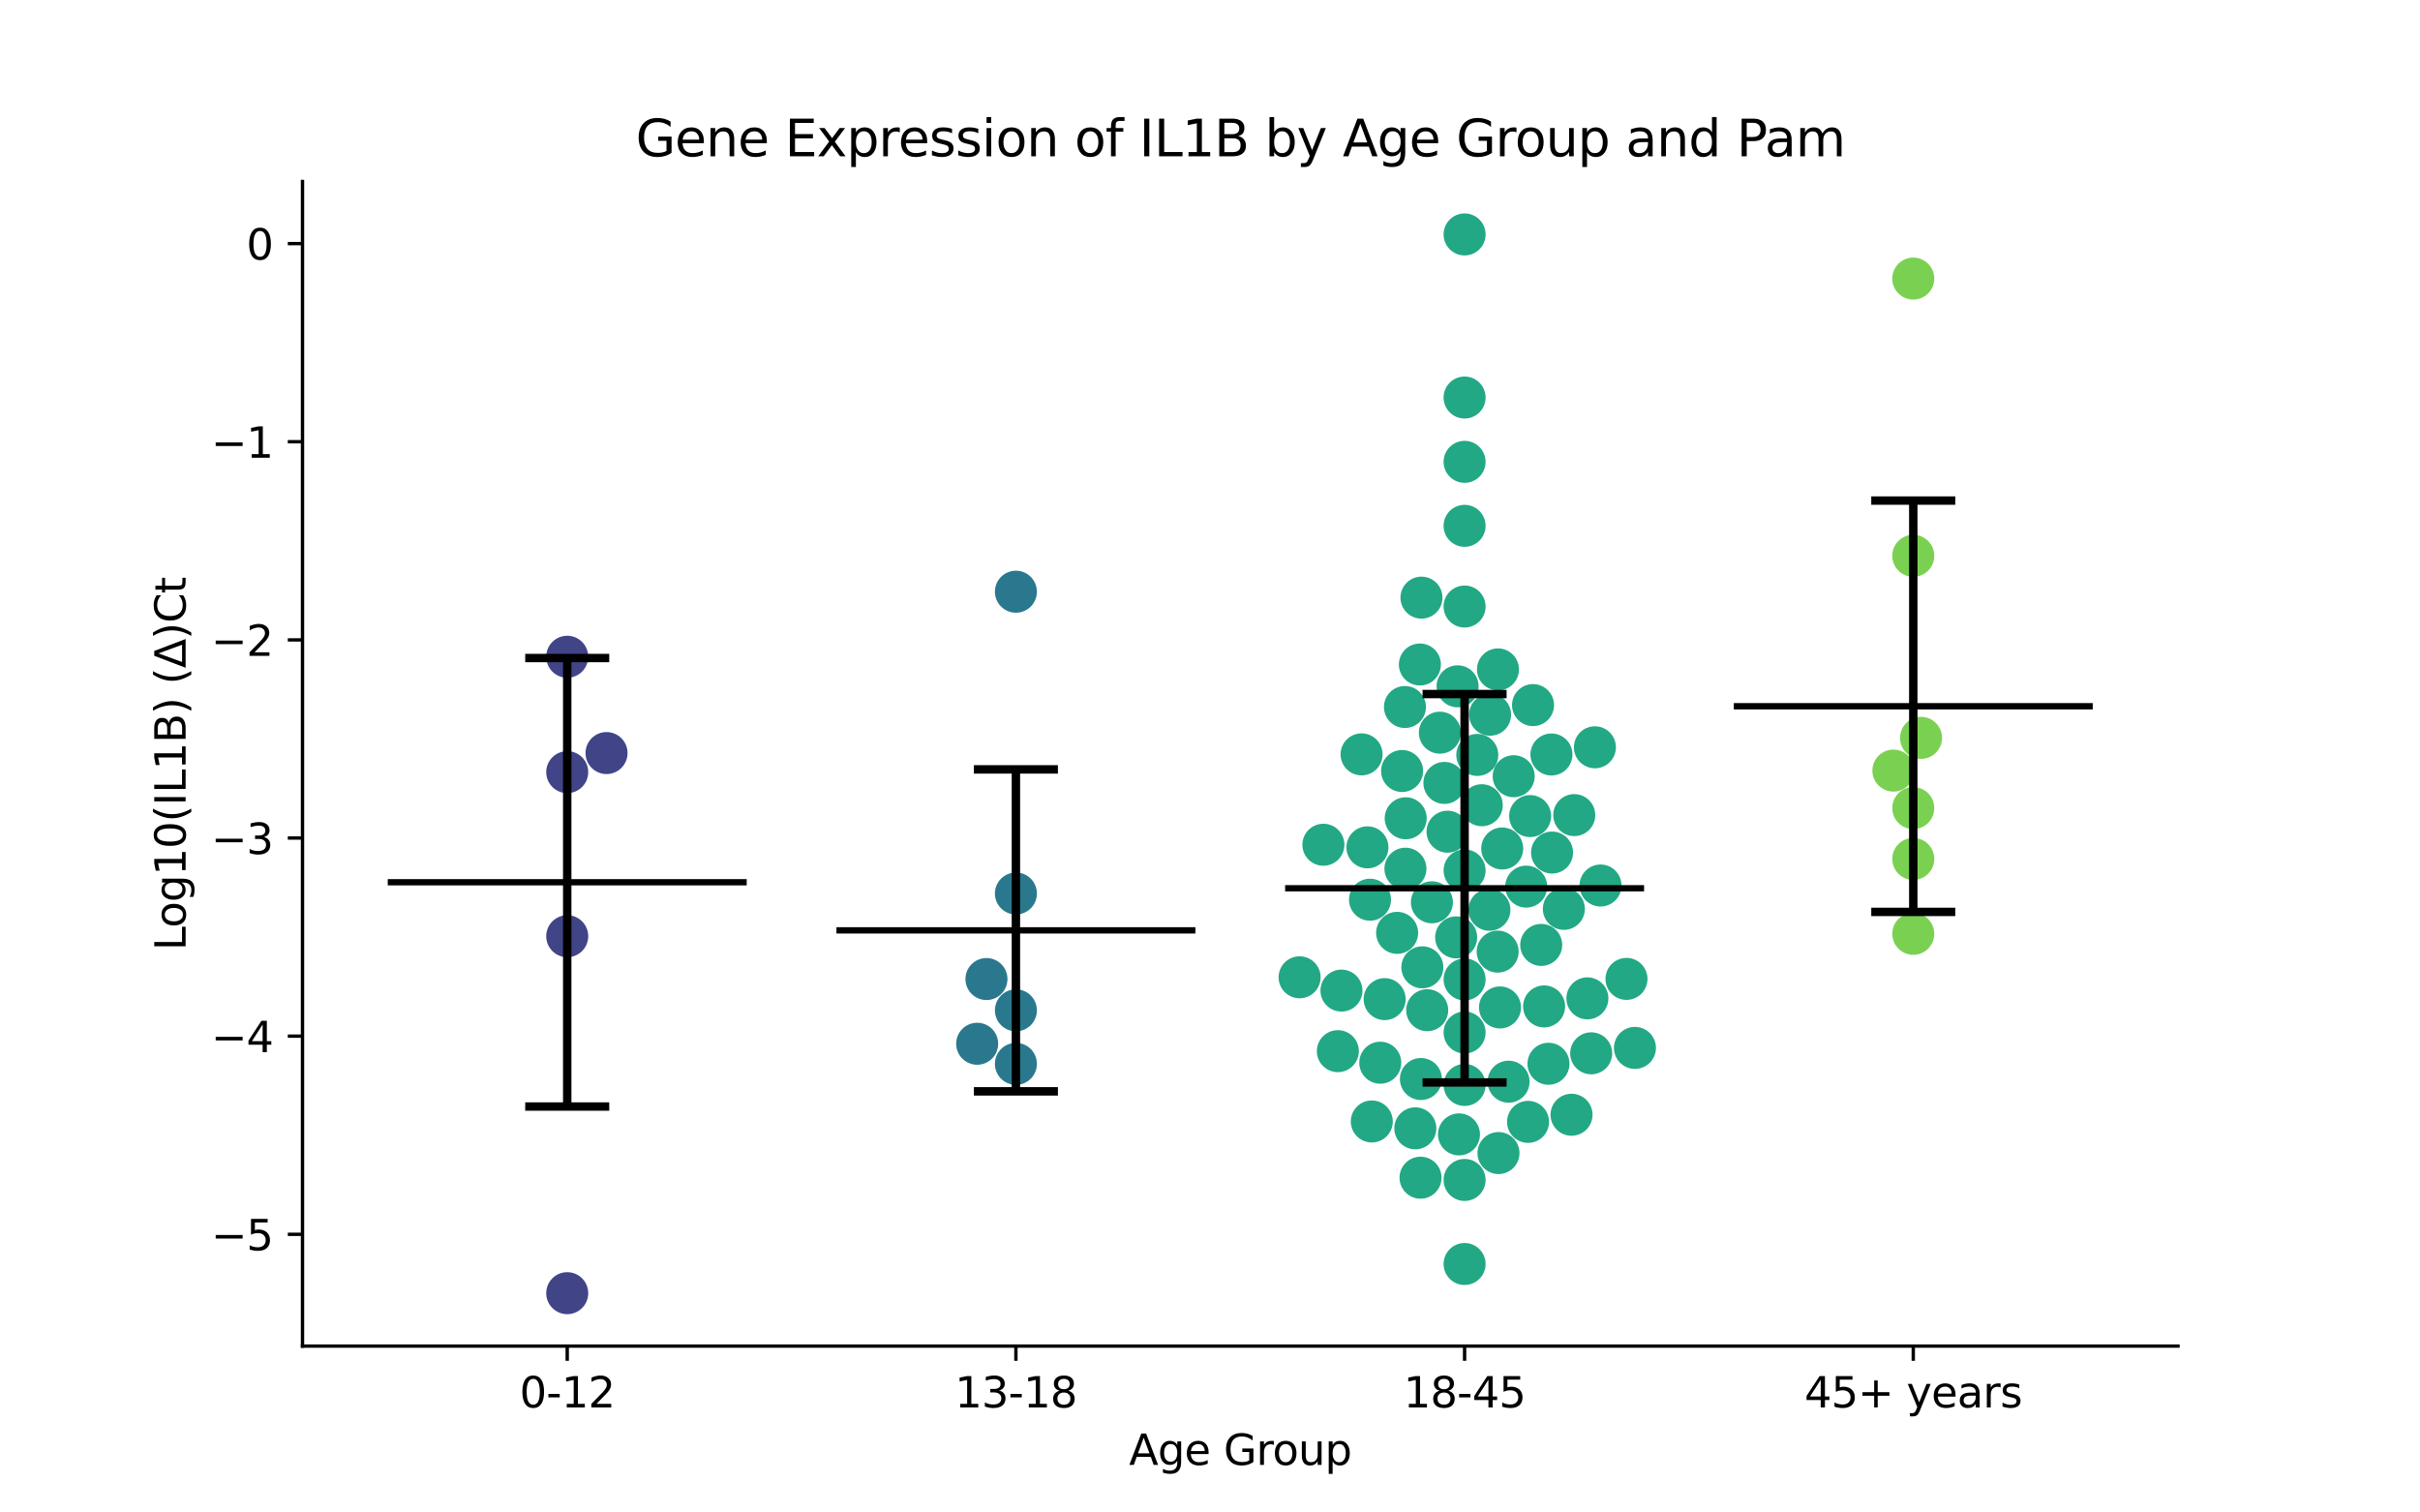 <?xml version="1.0" encoding="utf-8" standalone="no"?>
<!DOCTYPE svg PUBLIC "-//W3C//DTD SVG 1.1//EN"
  "http://www.w3.org/Graphics/SVG/1.1/DTD/svg11.dtd">
<svg xmlns:xlink="http://www.w3.org/1999/xlink" width="576pt" height="360pt" viewBox="0 0 576 360" xmlns="http://www.w3.org/2000/svg" version="1.1">
 <defs>
  <style type="text/css">*{stroke-linejoin: round; stroke-linecap: butt}</style>
 </defs>
 <g id="figure_1">
  <g id="patch_1">
   <path d="M 0 360 
L 576 360 
L 576 0 
L 0 0 
z
" style="fill: #ffffff"/>
  </g>
  <g id="axes_1">
   <g id="patch_2">
    <path d="M 72 320.4 
L 518.4 320.4 
L 518.4 43.2 
L 72 43.2 
z
" style="fill: #ffffff"/>
   </g>
   <g id="PathCollection_1">
    <defs>
     <path id="C0_0_704559cf85" d="M 0 5 
C 1.326 5 2.598 4.473 3.536 3.536 
C 4.473 2.598 5 1.326 5 -0 
C 5 -1.326 4.473 -2.598 3.536 -3.536 
C 2.598 -4.473 1.326 -5 0 -5 
C -1.326 -5 -2.598 -4.473 -3.536 -3.536 
C -4.473 -2.598 -5 -1.326 -5 0 
C -5 1.326 -4.473 2.598 -3.536 3.536 
C -2.598 4.473 -1.326 5 0 5 
z
"/>
    </defs>
    <g clip-path="url(#p1c81f6b316)">
     <use xlink:href="#C0_0_704559cf85" x="135.009" y="156.321" style="fill: #414487"/>
    </g>
    <g clip-path="url(#p1c81f6b316)">
     <use xlink:href="#C0_0_704559cf85" x="144.365" y="179.244" style="fill: #414487"/>
    </g>
    <g clip-path="url(#p1c81f6b316)">
     <use xlink:href="#C0_0_704559cf85" x="135.009" y="183.782" style="fill: #414487"/>
    </g>
    <g clip-path="url(#p1c81f6b316)">
     <use xlink:href="#C0_0_704559cf85" x="135.009" y="307.8" style="fill: #414487"/>
    </g>
    <g clip-path="url(#p1c81f6b316)">
     <use xlink:href="#C0_0_704559cf85" x="135.009" y="222.837" style="fill: #414487"/>
    </g>
   </g>
   <g id="PathCollection_2">
    <defs>
     <path id="C1_0_8bf5274455" d="M 0 5 
C 1.326 5 2.598 4.473 3.536 3.536 
C 4.473 2.598 5 1.326 5 -0 
C 5 -1.326 4.473 -2.598 3.536 -3.536 
C 2.598 -4.473 1.326 -5 0 -5 
C -1.326 -5 -2.598 -4.473 -3.536 -3.536 
C -4.473 -2.598 -5 -1.326 -5 0 
C -5 1.326 -4.473 2.598 -3.536 3.536 
C -2.598 4.473 -1.326 5 0 5 
z
"/>
    </defs>
    <g clip-path="url(#p1c81f6b316)">
     <use xlink:href="#C1_0_8bf5274455" x="241.803" y="140.839" style="fill: #2a788e"/>
    </g>
    <g clip-path="url(#p1c81f6b316)">
     <use xlink:href="#C1_0_8bf5274455" x="241.803" y="240.477" style="fill: #2a788e"/>
    </g>
    <g clip-path="url(#p1c81f6b316)">
     <use xlink:href="#C1_0_8bf5274455" x="241.803" y="253.222" style="fill: #2a788e"/>
    </g>
    <g clip-path="url(#p1c81f6b316)">
     <use xlink:href="#C1_0_8bf5274455" x="234.794" y="233.031" style="fill: #2a788e"/>
    </g>
    <g clip-path="url(#p1c81f6b316)">
     <use xlink:href="#C1_0_8bf5274455" x="232.585" y="248.433" style="fill: #2a788e"/>
    </g>
    <g clip-path="url(#p1c81f6b316)">
     <use xlink:href="#C1_0_8bf5274455" x="241.803" y="212.669" style="fill: #2a788e"/>
    </g>
   </g>
   <g id="PathCollection_3">
    <defs>
     <path id="C2_0_802d02d65a" d="M 0 5 
C 1.326 5 2.598 4.473 3.536 3.536 
C 4.473 2.598 5 1.326 5 -0 
C 5 -1.326 4.473 -2.598 3.536 -3.536 
C 2.598 -4.473 1.326 -5 0 -5 
C -1.326 -5 -2.598 -4.473 -3.536 -3.536 
C -4.473 -2.598 -5 -1.326 -5 0 
C -5 1.326 -4.473 2.598 -3.536 3.536 
C -2.598 4.473 -1.326 5 0 5 
z
"/>
    </defs>
    <g clip-path="url(#p1c81f6b316)">
     <use xlink:href="#C2_0_802d02d65a" x="364.886" y="167.829" style="fill: #22a884"/>
    </g>
    <g clip-path="url(#p1c81f6b316)">
     <use xlink:href="#C2_0_802d02d65a" x="324.08" y="179.553" style="fill: #22a884"/>
    </g>
    <g clip-path="url(#p1c81f6b316)">
     <use xlink:href="#C2_0_802d02d65a" x="338.335" y="142.25" style="fill: #22a884"/>
    </g>
    <g clip-path="url(#p1c81f6b316)">
     <use xlink:href="#C2_0_802d02d65a" x="337.956" y="158.163" style="fill: #22a884"/>
    </g>
    <g clip-path="url(#p1c81f6b316)">
     <use xlink:href="#C2_0_802d02d65a" x="348.597" y="109.926" style="fill: #22a884"/>
    </g>
    <g clip-path="url(#p1c81f6b316)">
     <use xlink:href="#C2_0_802d02d65a" x="348.597" y="94.619" style="fill: #22a884"/>
    </g>
    <g clip-path="url(#p1c81f6b316)">
     <use xlink:href="#C2_0_802d02d65a" x="352.688" y="191.659" style="fill: #22a884"/>
    </g>
    <g clip-path="url(#p1c81f6b316)">
     <use xlink:href="#C2_0_802d02d65a" x="348.597" y="125.157" style="fill: #22a884"/>
    </g>
    <g clip-path="url(#p1c81f6b316)">
     <use xlink:href="#C2_0_802d02d65a" x="348.597" y="55.8" style="fill: #22a884"/>
    </g>
    <g clip-path="url(#p1c81f6b316)">
     <use xlink:href="#C2_0_802d02d65a" x="357.025" y="239.792" style="fill: #22a884"/>
    </g>
    <g clip-path="url(#p1c81f6b316)">
     <use xlink:href="#C2_0_802d02d65a" x="333.721" y="183.513" style="fill: #22a884"/>
    </g>
    <g clip-path="url(#p1c81f6b316)">
     <use xlink:href="#C2_0_802d02d65a" x="346.93" y="163.355" style="fill: #22a884"/>
    </g>
    <g clip-path="url(#p1c81f6b316)">
     <use xlink:href="#C2_0_802d02d65a" x="348.597" y="144.364" style="fill: #22a884"/>
    </g>
    <g clip-path="url(#p1c81f6b316)">
     <use xlink:href="#C2_0_802d02d65a" x="379.615" y="177.87" style="fill: #22a884"/>
    </g>
    <g clip-path="url(#p1c81f6b316)">
     <use xlink:href="#C2_0_802d02d65a" x="354.665" y="170.117" style="fill: #22a884"/>
    </g>
    <g clip-path="url(#p1c81f6b316)">
     <use xlink:href="#C2_0_802d02d65a" x="348.597" y="207.177" style="fill: #22a884"/>
    </g>
    <g clip-path="url(#p1c81f6b316)">
     <use xlink:href="#C2_0_802d02d65a" x="334.581" y="194.765" style="fill: #22a884"/>
    </g>
    <g clip-path="url(#p1c81f6b316)">
     <use xlink:href="#C2_0_802d02d65a" x="351.619" y="179.687" style="fill: #22a884"/>
    </g>
    <g clip-path="url(#p1c81f6b316)">
     <use xlink:href="#C2_0_802d02d65a" x="346.59" y="223.116" style="fill: #22a884"/>
    </g>
    <g clip-path="url(#p1c81f6b316)">
     <use xlink:href="#C2_0_802d02d65a" x="360.284" y="184.754" style="fill: #22a884"/>
    </g>
    <g clip-path="url(#p1c81f6b316)">
     <use xlink:href="#C2_0_802d02d65a" x="356.544" y="159.333" style="fill: #22a884"/>
    </g>
    <g clip-path="url(#p1c81f6b316)">
     <use xlink:href="#C2_0_802d02d65a" x="369.27" y="179.582" style="fill: #22a884"/>
    </g>
    <g clip-path="url(#p1c81f6b316)">
     <use xlink:href="#C2_0_802d02d65a" x="344.532" y="197.957" style="fill: #22a884"/>
    </g>
    <g clip-path="url(#p1c81f6b316)">
     <use xlink:href="#C2_0_802d02d65a" x="314.99" y="201.066" style="fill: #22a884"/>
    </g>
    <g clip-path="url(#p1c81f6b316)">
     <use xlink:href="#C2_0_802d02d65a" x="309.328" y="232.616" style="fill: #22a884"/>
    </g>
    <g clip-path="url(#p1c81f6b316)">
     <use xlink:href="#C2_0_802d02d65a" x="374.698" y="194.011" style="fill: #22a884"/>
    </g>
    <g clip-path="url(#p1c81f6b316)">
     <use xlink:href="#C2_0_802d02d65a" x="363.264" y="211.03" style="fill: #22a884"/>
    </g>
    <g clip-path="url(#p1c81f6b316)">
     <use xlink:href="#C2_0_802d02d65a" x="354.505" y="216.545" style="fill: #22a884"/>
    </g>
    <g clip-path="url(#p1c81f6b316)">
     <use xlink:href="#C2_0_802d02d65a" x="325.47" y="201.684" style="fill: #22a884"/>
    </g>
    <g clip-path="url(#p1c81f6b316)">
     <use xlink:href="#C2_0_802d02d65a" x="372.223" y="216.325" style="fill: #22a884"/>
    </g>
    <g clip-path="url(#p1c81f6b316)">
     <use xlink:href="#C2_0_802d02d65a" x="348.597" y="280.849" style="fill: #22a884"/>
    </g>
    <g clip-path="url(#p1c81f6b316)">
     <use xlink:href="#C2_0_802d02d65a" x="348.597" y="258.238" style="fill: #22a884"/>
    </g>
    <g clip-path="url(#p1c81f6b316)">
     <use xlink:href="#C2_0_802d02d65a" x="359.066" y="257.463" style="fill: #22a884"/>
    </g>
    <g clip-path="url(#p1c81f6b316)">
     <use xlink:href="#C2_0_802d02d65a" x="326.511" y="266.93" style="fill: #22a884"/>
    </g>
    <g clip-path="url(#p1c81f6b316)">
     <use xlink:href="#C2_0_802d02d65a" x="332.538" y="222.036" style="fill: #22a884"/>
    </g>
    <g clip-path="url(#p1c81f6b316)">
     <use xlink:href="#C2_0_802d02d65a" x="326.085" y="214.147" style="fill: #22a884"/>
    </g>
    <g clip-path="url(#p1c81f6b316)">
     <use xlink:href="#C2_0_802d02d65a" x="377.826" y="237.628" style="fill: #22a884"/>
    </g>
    <g clip-path="url(#p1c81f6b316)">
     <use xlink:href="#C2_0_802d02d65a" x="343.79" y="186.351" style="fill: #22a884"/>
    </g>
    <g clip-path="url(#p1c81f6b316)">
     <use xlink:href="#C2_0_802d02d65a" x="380.952" y="210.768" style="fill: #22a884"/>
    </g>
    <g clip-path="url(#p1c81f6b316)">
     <use xlink:href="#C2_0_802d02d65a" x="338.112" y="280.315" style="fill: #22a884"/>
    </g>
    <g clip-path="url(#p1c81f6b316)">
     <use xlink:href="#C2_0_802d02d65a" x="366.835" y="224.909" style="fill: #22a884"/>
    </g>
    <g clip-path="url(#p1c81f6b316)">
     <use xlink:href="#C2_0_802d02d65a" x="342.712" y="174.392" style="fill: #22a884"/>
    </g>
    <g clip-path="url(#p1c81f6b316)">
     <use xlink:href="#C2_0_802d02d65a" x="348.597" y="245.756" style="fill: #22a884"/>
    </g>
    <g clip-path="url(#p1c81f6b316)">
     <use xlink:href="#C2_0_802d02d65a" x="339.698" y="240.449" style="fill: #22a884"/>
    </g>
    <g clip-path="url(#p1c81f6b316)">
     <use xlink:href="#C2_0_802d02d65a" x="356.469" y="226.503" style="fill: #22a884"/>
    </g>
    <g clip-path="url(#p1c81f6b316)">
     <use xlink:href="#C2_0_802d02d65a" x="348.597" y="233.121" style="fill: #22a884"/>
    </g>
    <g clip-path="url(#p1c81f6b316)">
     <use xlink:href="#C2_0_802d02d65a" x="328.526" y="252.945" style="fill: #22a884"/>
    </g>
    <g clip-path="url(#p1c81f6b316)">
     <use xlink:href="#C2_0_802d02d65a" x="319.289" y="235.779" style="fill: #22a884"/>
    </g>
    <g clip-path="url(#p1c81f6b316)">
     <use xlink:href="#C2_0_802d02d65a" x="389.144" y="249.42" style="fill: #22a884"/>
    </g>
    <g clip-path="url(#p1c81f6b316)">
     <use xlink:href="#C2_0_802d02d65a" x="356.666" y="274.451" style="fill: #22a884"/>
    </g>
    <g clip-path="url(#p1c81f6b316)">
     <use xlink:href="#C2_0_802d02d65a" x="334.513" y="206.767" style="fill: #22a884"/>
    </g>
    <g clip-path="url(#p1c81f6b316)">
     <use xlink:href="#C2_0_802d02d65a" x="329.569" y="237.813" style="fill: #22a884"/>
    </g>
    <g clip-path="url(#p1c81f6b316)">
     <use xlink:href="#C2_0_802d02d65a" x="368.562" y="253.196" style="fill: #22a884"/>
    </g>
    <g clip-path="url(#p1c81f6b316)">
     <use xlink:href="#C2_0_802d02d65a" x="340.818" y="214.763" style="fill: #22a884"/>
    </g>
    <g clip-path="url(#p1c81f6b316)">
     <use xlink:href="#C2_0_802d02d65a" x="357.553" y="201.957" style="fill: #22a884"/>
    </g>
    <g clip-path="url(#p1c81f6b316)">
     <use xlink:href="#C2_0_802d02d65a" x="367.522" y="239.547" style="fill: #22a884"/>
    </g>
    <g clip-path="url(#p1c81f6b316)">
     <use xlink:href="#C2_0_802d02d65a" x="348.597" y="300.856" style="fill: #22a884"/>
    </g>
    <g clip-path="url(#p1c81f6b316)">
     <use xlink:href="#C2_0_802d02d65a" x="347.26" y="270.007" style="fill: #22a884"/>
    </g>
    <g clip-path="url(#p1c81f6b316)">
     <use xlink:href="#C2_0_802d02d65a" x="334.4" y="168.281" style="fill: #22a884"/>
    </g>
    <g clip-path="url(#p1c81f6b316)">
     <use xlink:href="#C2_0_802d02d65a" x="336.87" y="268.564" style="fill: #22a884"/>
    </g>
    <g clip-path="url(#p1c81f6b316)">
     <use xlink:href="#C2_0_802d02d65a" x="387.133" y="232.997" style="fill: #22a884"/>
    </g>
    <g clip-path="url(#p1c81f6b316)">
     <use xlink:href="#C2_0_802d02d65a" x="369.414" y="202.925" style="fill: #22a884"/>
    </g>
    <g clip-path="url(#p1c81f6b316)">
     <use xlink:href="#C2_0_802d02d65a" x="338.542" y="230.239" style="fill: #22a884"/>
    </g>
    <g clip-path="url(#p1c81f6b316)">
     <use xlink:href="#C2_0_802d02d65a" x="338.202" y="256.829" style="fill: #22a884"/>
    </g>
    <g clip-path="url(#p1c81f6b316)">
     <use xlink:href="#C2_0_802d02d65a" x="374.05" y="265.333" style="fill: #22a884"/>
    </g>
    <g clip-path="url(#p1c81f6b316)">
     <use xlink:href="#C2_0_802d02d65a" x="318.431" y="250.196" style="fill: #22a884"/>
    </g>
    <g clip-path="url(#p1c81f6b316)">
     <use xlink:href="#C2_0_802d02d65a" x="364.2" y="194.245" style="fill: #22a884"/>
    </g>
    <g clip-path="url(#p1c81f6b316)">
     <use xlink:href="#C2_0_802d02d65a" x="378.732" y="250.71" style="fill: #22a884"/>
    </g>
    <g clip-path="url(#p1c81f6b316)">
     <use xlink:href="#C2_0_802d02d65a" x="363.702" y="267.028" style="fill: #22a884"/>
    </g>
   </g>
   <g id="PathCollection_4">
    <defs>
     <path id="C3_0_a51148cfb0" d="M 0 5 
C 1.326 5 2.598 4.473 3.536 3.536 
C 4.473 2.598 5 1.326 5 -0 
C 5 -1.326 4.473 -2.598 3.536 -3.536 
C 2.598 -4.473 1.326 -5 0 -5 
C -1.326 -5 -2.598 -4.473 -3.536 -3.536 
C -4.473 -2.598 -5 -1.326 -5 0 
C -5 1.326 -4.473 2.598 -3.536 3.536 
C -2.598 4.473 -1.326 5 0 5 
z
"/>
    </defs>
    <g clip-path="url(#p1c81f6b316)">
     <use xlink:href="#C3_0_a51148cfb0" x="455.391" y="222.269" style="fill: #7ad151"/>
    </g>
    <g clip-path="url(#p1c81f6b316)">
     <use xlink:href="#C3_0_a51148cfb0" x="455.391" y="192.342" style="fill: #7ad151"/>
    </g>
    <g clip-path="url(#p1c81f6b316)">
     <use xlink:href="#C3_0_a51148cfb0" x="455.391" y="132.289" style="fill: #7ad151"/>
    </g>
    <g clip-path="url(#p1c81f6b316)">
     <use xlink:href="#C3_0_a51148cfb0" x="455.391" y="66.311" style="fill: #7ad151"/>
    </g>
    <g clip-path="url(#p1c81f6b316)">
     <use xlink:href="#C3_0_a51148cfb0" x="450.658" y="183.416" style="fill: #7ad151"/>
    </g>
    <g clip-path="url(#p1c81f6b316)">
     <use xlink:href="#C3_0_a51148cfb0" x="455.391" y="204.444" style="fill: #7ad151"/>
    </g>
    <g clip-path="url(#p1c81f6b316)">
     <use xlink:href="#C3_0_a51148cfb0" x="457.243" y="175.627" style="fill: #7ad151"/>
    </g>
   </g>
   <g id="matplotlib.axis_1">
    <g id="xtick_1">
     <g id="line2d_1">
      <defs>
       <path id="m323342a4ae" d="M 0 0 
L 0 3.5 
" style="stroke: #000000; stroke-width: 0.8"/>
      </defs>
      <g>
       <use xlink:href="#m323342a4ae" x="135.009" y="320.4" style="stroke: #000000; stroke-width: 0.8"/>
      </g>
     </g>
     <g id="text_1">
      <!-- 0-12 -->
      <g transform="translate(123.661 334.998) scale(0.1 -0.1)">
       <defs>
        <path id="DejaVuSans-30" d="M 2034 4250 
Q 1547 4250 1301 3770 
Q 1056 3291 1056 2328 
Q 1056 1369 1301 889 
Q 1547 409 2034 409 
Q 2525 409 2770 889 
Q 3016 1369 3016 2328 
Q 3016 3291 2770 3770 
Q 2525 4250 2034 4250 
z
M 2034 4750 
Q 2819 4750 3233 4129 
Q 3647 3509 3647 2328 
Q 3647 1150 3233 529 
Q 2819 -91 2034 -91 
Q 1250 -91 836 529 
Q 422 1150 422 2328 
Q 422 3509 836 4129 
Q 1250 4750 2034 4750 
z
" transform="scale(0.016)"/>
        <path id="DejaVuSans-2d" d="M 313 2009 
L 1997 2009 
L 1997 1497 
L 313 1497 
L 313 2009 
z
" transform="scale(0.016)"/>
        <path id="DejaVuSans-31" d="M 794 531 
L 1825 531 
L 1825 4091 
L 703 3866 
L 703 4441 
L 1819 4666 
L 2450 4666 
L 2450 531 
L 3481 531 
L 3481 0 
L 794 0 
L 794 531 
z
" transform="scale(0.016)"/>
        <path id="DejaVuSans-32" d="M 1228 531 
L 3431 531 
L 3431 0 
L 469 0 
L 469 531 
Q 828 903 1448 1529 
Q 2069 2156 2228 2338 
Q 2531 2678 2651 2914 
Q 2772 3150 2772 3378 
Q 2772 3750 2511 3984 
Q 2250 4219 1831 4219 
Q 1534 4219 1204 4116 
Q 875 4013 500 3803 
L 500 4441 
Q 881 4594 1212 4672 
Q 1544 4750 1819 4750 
Q 2544 4750 2975 4387 
Q 3406 4025 3406 3419 
Q 3406 3131 3298 2873 
Q 3191 2616 2906 2266 
Q 2828 2175 2409 1742 
Q 1991 1309 1228 531 
z
" transform="scale(0.016)"/>
       </defs>
       <use xlink:href="#DejaVuSans-30"/>
       <use xlink:href="#DejaVuSans-2d" x="63.623"/>
       <use xlink:href="#DejaVuSans-31" x="99.707"/>
       <use xlink:href="#DejaVuSans-32" x="163.33"/>
      </g>
     </g>
    </g>
    <g id="xtick_2">
     <g id="line2d_2">
      <g>
       <use xlink:href="#m323342a4ae" x="241.803" y="320.4" style="stroke: #000000; stroke-width: 0.8"/>
      </g>
     </g>
     <g id="text_2">
      <!-- 13-18 -->
      <g transform="translate(227.274 334.998) scale(0.1 -0.1)">
       <defs>
        <path id="DejaVuSans-33" d="M 2597 2516 
Q 3050 2419 3304 2112 
Q 3559 1806 3559 1356 
Q 3559 666 3084 287 
Q 2609 -91 1734 -91 
Q 1441 -91 1130 -33 
Q 819 25 488 141 
L 488 750 
Q 750 597 1062 519 
Q 1375 441 1716 441 
Q 2309 441 2620 675 
Q 2931 909 2931 1356 
Q 2931 1769 2642 2001 
Q 2353 2234 1838 2234 
L 1294 2234 
L 1294 2753 
L 1863 2753 
Q 2328 2753 2575 2939 
Q 2822 3125 2822 3475 
Q 2822 3834 2567 4026 
Q 2313 4219 1838 4219 
Q 1578 4219 1281 4162 
Q 984 4106 628 3988 
L 628 4550 
Q 988 4650 1302 4700 
Q 1616 4750 1894 4750 
Q 2613 4750 3031 4423 
Q 3450 4097 3450 3541 
Q 3450 3153 3228 2886 
Q 3006 2619 2597 2516 
z
" transform="scale(0.016)"/>
        <path id="DejaVuSans-38" d="M 2034 2216 
Q 1584 2216 1326 1975 
Q 1069 1734 1069 1313 
Q 1069 891 1326 650 
Q 1584 409 2034 409 
Q 2484 409 2743 651 
Q 3003 894 3003 1313 
Q 3003 1734 2745 1975 
Q 2488 2216 2034 2216 
z
M 1403 2484 
Q 997 2584 770 2862 
Q 544 3141 544 3541 
Q 544 4100 942 4425 
Q 1341 4750 2034 4750 
Q 2731 4750 3128 4425 
Q 3525 4100 3525 3541 
Q 3525 3141 3298 2862 
Q 3072 2584 2669 2484 
Q 3125 2378 3379 2068 
Q 3634 1759 3634 1313 
Q 3634 634 3220 271 
Q 2806 -91 2034 -91 
Q 1263 -91 848 271 
Q 434 634 434 1313 
Q 434 1759 690 2068 
Q 947 2378 1403 2484 
z
M 1172 3481 
Q 1172 3119 1398 2916 
Q 1625 2713 2034 2713 
Q 2441 2713 2670 2916 
Q 2900 3119 2900 3481 
Q 2900 3844 2670 4047 
Q 2441 4250 2034 4250 
Q 1625 4250 1398 4047 
Q 1172 3844 1172 3481 
z
" transform="scale(0.016)"/>
       </defs>
       <use xlink:href="#DejaVuSans-31"/>
       <use xlink:href="#DejaVuSans-33" x="63.623"/>
       <use xlink:href="#DejaVuSans-2d" x="127.246"/>
       <use xlink:href="#DejaVuSans-31" x="163.33"/>
       <use xlink:href="#DejaVuSans-38" x="226.953"/>
      </g>
     </g>
    </g>
    <g id="xtick_3">
     <g id="line2d_3">
      <g>
       <use xlink:href="#m323342a4ae" x="348.597" y="320.4" style="stroke: #000000; stroke-width: 0.8"/>
      </g>
     </g>
     <g id="text_3">
      <!-- 18-45 -->
      <g transform="translate(334.068 334.998) scale(0.1 -0.1)">
       <defs>
        <path id="DejaVuSans-34" d="M 2419 4116 
L 825 1625 
L 2419 1625 
L 2419 4116 
z
M 2253 4666 
L 3047 4666 
L 3047 1625 
L 3713 1625 
L 3713 1100 
L 3047 1100 
L 3047 0 
L 2419 0 
L 2419 1100 
L 313 1100 
L 313 1709 
L 2253 4666 
z
" transform="scale(0.016)"/>
        <path id="DejaVuSans-35" d="M 691 4666 
L 3169 4666 
L 3169 4134 
L 1269 4134 
L 1269 2991 
Q 1406 3038 1543 3061 
Q 1681 3084 1819 3084 
Q 2600 3084 3056 2656 
Q 3513 2228 3513 1497 
Q 3513 744 3044 326 
Q 2575 -91 1722 -91 
Q 1428 -91 1123 -41 
Q 819 9 494 109 
L 494 744 
Q 775 591 1075 516 
Q 1375 441 1709 441 
Q 2250 441 2565 725 
Q 2881 1009 2881 1497 
Q 2881 1984 2565 2268 
Q 2250 2553 1709 2553 
Q 1456 2553 1204 2497 
Q 953 2441 691 2322 
L 691 4666 
z
" transform="scale(0.016)"/>
       </defs>
       <use xlink:href="#DejaVuSans-31"/>
       <use xlink:href="#DejaVuSans-38" x="63.623"/>
       <use xlink:href="#DejaVuSans-2d" x="127.246"/>
       <use xlink:href="#DejaVuSans-34" x="163.33"/>
       <use xlink:href="#DejaVuSans-35" x="226.953"/>
      </g>
     </g>
    </g>
    <g id="xtick_4">
     <g id="line2d_4">
      <g>
       <use xlink:href="#m323342a4ae" x="455.391" y="320.4" style="stroke: #000000; stroke-width: 0.8"/>
      </g>
     </g>
     <g id="text_4">
      <!-- 45+ years -->
      <g transform="translate(429.49 334.998) scale(0.1 -0.1)">
       <defs>
        <path id="DejaVuSans-2b" d="M 2944 4013 
L 2944 2272 
L 4684 2272 
L 4684 1741 
L 2944 1741 
L 2944 0 
L 2419 0 
L 2419 1741 
L 678 1741 
L 678 2272 
L 2419 2272 
L 2419 4013 
L 2944 4013 
z
" transform="scale(0.016)"/>
        <path id="DejaVuSans-20" transform="scale(0.016)"/>
        <path id="DejaVuSans-79" d="M 2059 -325 
Q 1816 -950 1584 -1140 
Q 1353 -1331 966 -1331 
L 506 -1331 
L 506 -850 
L 844 -850 
Q 1081 -850 1212 -737 
Q 1344 -625 1503 -206 
L 1606 56 
L 191 3500 
L 800 3500 
L 1894 763 
L 2988 3500 
L 3597 3500 
L 2059 -325 
z
" transform="scale(0.016)"/>
        <path id="DejaVuSans-65" d="M 3597 1894 
L 3597 1613 
L 953 1613 
Q 991 1019 1311 708 
Q 1631 397 2203 397 
Q 2534 397 2845 478 
Q 3156 559 3463 722 
L 3463 178 
Q 3153 47 2828 -22 
Q 2503 -91 2169 -91 
Q 1331 -91 842 396 
Q 353 884 353 1716 
Q 353 2575 817 3079 
Q 1281 3584 2069 3584 
Q 2775 3584 3186 3129 
Q 3597 2675 3597 1894 
z
M 3022 2063 
Q 3016 2534 2758 2815 
Q 2500 3097 2075 3097 
Q 1594 3097 1305 2825 
Q 1016 2553 972 2059 
L 3022 2063 
z
" transform="scale(0.016)"/>
        <path id="DejaVuSans-61" d="M 2194 1759 
Q 1497 1759 1228 1600 
Q 959 1441 959 1056 
Q 959 750 1161 570 
Q 1363 391 1709 391 
Q 2188 391 2477 730 
Q 2766 1069 2766 1631 
L 2766 1759 
L 2194 1759 
z
M 3341 1997 
L 3341 0 
L 2766 0 
L 2766 531 
Q 2569 213 2275 61 
Q 1981 -91 1556 -91 
Q 1019 -91 701 211 
Q 384 513 384 1019 
Q 384 1609 779 1909 
Q 1175 2209 1959 2209 
L 2766 2209 
L 2766 2266 
Q 2766 2663 2505 2880 
Q 2244 3097 1772 3097 
Q 1472 3097 1187 3025 
Q 903 2953 641 2809 
L 641 3341 
Q 956 3463 1253 3523 
Q 1550 3584 1831 3584 
Q 2591 3584 2966 3190 
Q 3341 2797 3341 1997 
z
" transform="scale(0.016)"/>
        <path id="DejaVuSans-72" d="M 2631 2963 
Q 2534 3019 2420 3045 
Q 2306 3072 2169 3072 
Q 1681 3072 1420 2755 
Q 1159 2438 1159 1844 
L 1159 0 
L 581 0 
L 581 3500 
L 1159 3500 
L 1159 2956 
Q 1341 3275 1631 3429 
Q 1922 3584 2338 3584 
Q 2397 3584 2469 3576 
Q 2541 3569 2628 3553 
L 2631 2963 
z
" transform="scale(0.016)"/>
        <path id="DejaVuSans-73" d="M 2834 3397 
L 2834 2853 
Q 2591 2978 2328 3040 
Q 2066 3103 1784 3103 
Q 1356 3103 1142 2972 
Q 928 2841 928 2578 
Q 928 2378 1081 2264 
Q 1234 2150 1697 2047 
L 1894 2003 
Q 2506 1872 2764 1633 
Q 3022 1394 3022 966 
Q 3022 478 2636 193 
Q 2250 -91 1575 -91 
Q 1294 -91 989 -36 
Q 684 19 347 128 
L 347 722 
Q 666 556 975 473 
Q 1284 391 1588 391 
Q 1994 391 2212 530 
Q 2431 669 2431 922 
Q 2431 1156 2273 1281 
Q 2116 1406 1581 1522 
L 1381 1569 
Q 847 1681 609 1914 
Q 372 2147 372 2553 
Q 372 3047 722 3315 
Q 1072 3584 1716 3584 
Q 2034 3584 2315 3537 
Q 2597 3491 2834 3397 
z
" transform="scale(0.016)"/>
       </defs>
       <use xlink:href="#DejaVuSans-34"/>
       <use xlink:href="#DejaVuSans-35" x="63.623"/>
       <use xlink:href="#DejaVuSans-2b" x="127.246"/>
       <use xlink:href="#DejaVuSans-20" x="211.035"/>
       <use xlink:href="#DejaVuSans-79" x="242.822"/>
       <use xlink:href="#DejaVuSans-65" x="302.002"/>
       <use xlink:href="#DejaVuSans-61" x="363.525"/>
       <use xlink:href="#DejaVuSans-72" x="424.805"/>
       <use xlink:href="#DejaVuSans-73" x="465.918"/>
      </g>
     </g>
    </g>
    <g id="text_5">
     <!-- Age Group -->
     <g transform="translate(268.72 348.677) scale(0.1 -0.1)">
      <defs>
       <path id="DejaVuSans-41" d="M 2188 4044 
L 1331 1722 
L 3047 1722 
L 2188 4044 
z
M 1831 4666 
L 2547 4666 
L 4325 0 
L 3669 0 
L 3244 1197 
L 1141 1197 
L 716 0 
L 50 0 
L 1831 4666 
z
" transform="scale(0.016)"/>
       <path id="DejaVuSans-67" d="M 2906 1791 
Q 2906 2416 2648 2759 
Q 2391 3103 1925 3103 
Q 1463 3103 1205 2759 
Q 947 2416 947 1791 
Q 947 1169 1205 825 
Q 1463 481 1925 481 
Q 2391 481 2648 825 
Q 2906 1169 2906 1791 
z
M 3481 434 
Q 3481 -459 3084 -895 
Q 2688 -1331 1869 -1331 
Q 1566 -1331 1297 -1286 
Q 1028 -1241 775 -1147 
L 775 -588 
Q 1028 -725 1275 -790 
Q 1522 -856 1778 -856 
Q 2344 -856 2625 -561 
Q 2906 -266 2906 331 
L 2906 616 
Q 2728 306 2450 153 
Q 2172 0 1784 0 
Q 1141 0 747 490 
Q 353 981 353 1791 
Q 353 2603 747 3093 
Q 1141 3584 1784 3584 
Q 2172 3584 2450 3431 
Q 2728 3278 2906 2969 
L 2906 3500 
L 3481 3500 
L 3481 434 
z
" transform="scale(0.016)"/>
       <path id="DejaVuSans-47" d="M 3809 666 
L 3809 1919 
L 2778 1919 
L 2778 2438 
L 4434 2438 
L 4434 434 
Q 4069 175 3628 42 
Q 3188 -91 2688 -91 
Q 1594 -91 976 548 
Q 359 1188 359 2328 
Q 359 3472 976 4111 
Q 1594 4750 2688 4750 
Q 3144 4750 3555 4637 
Q 3966 4525 4313 4306 
L 4313 3634 
Q 3963 3931 3569 4081 
Q 3175 4231 2741 4231 
Q 1884 4231 1454 3753 
Q 1025 3275 1025 2328 
Q 1025 1384 1454 906 
Q 1884 428 2741 428 
Q 3075 428 3337 486 
Q 3600 544 3809 666 
z
" transform="scale(0.016)"/>
       <path id="DejaVuSans-6f" d="M 1959 3097 
Q 1497 3097 1228 2736 
Q 959 2375 959 1747 
Q 959 1119 1226 758 
Q 1494 397 1959 397 
Q 2419 397 2687 759 
Q 2956 1122 2956 1747 
Q 2956 2369 2687 2733 
Q 2419 3097 1959 3097 
z
M 1959 3584 
Q 2709 3584 3137 3096 
Q 3566 2609 3566 1747 
Q 3566 888 3137 398 
Q 2709 -91 1959 -91 
Q 1206 -91 779 398 
Q 353 888 353 1747 
Q 353 2609 779 3096 
Q 1206 3584 1959 3584 
z
" transform="scale(0.016)"/>
       <path id="DejaVuSans-75" d="M 544 1381 
L 544 3500 
L 1119 3500 
L 1119 1403 
Q 1119 906 1312 657 
Q 1506 409 1894 409 
Q 2359 409 2629 706 
Q 2900 1003 2900 1516 
L 2900 3500 
L 3475 3500 
L 3475 0 
L 2900 0 
L 2900 538 
Q 2691 219 2414 64 
Q 2138 -91 1772 -91 
Q 1169 -91 856 284 
Q 544 659 544 1381 
z
M 1991 3584 
L 1991 3584 
z
" transform="scale(0.016)"/>
       <path id="DejaVuSans-70" d="M 1159 525 
L 1159 -1331 
L 581 -1331 
L 581 3500 
L 1159 3500 
L 1159 2969 
Q 1341 3281 1617 3432 
Q 1894 3584 2278 3584 
Q 2916 3584 3314 3078 
Q 3713 2572 3713 1747 
Q 3713 922 3314 415 
Q 2916 -91 2278 -91 
Q 1894 -91 1617 61 
Q 1341 213 1159 525 
z
M 3116 1747 
Q 3116 2381 2855 2742 
Q 2594 3103 2138 3103 
Q 1681 3103 1420 2742 
Q 1159 2381 1159 1747 
Q 1159 1113 1420 752 
Q 1681 391 2138 391 
Q 2594 391 2855 752 
Q 3116 1113 3116 1747 
z
" transform="scale(0.016)"/>
      </defs>
      <use xlink:href="#DejaVuSans-41"/>
      <use xlink:href="#DejaVuSans-67" x="68.408"/>
      <use xlink:href="#DejaVuSans-65" x="131.885"/>
      <use xlink:href="#DejaVuSans-20" x="193.408"/>
      <use xlink:href="#DejaVuSans-47" x="225.195"/>
      <use xlink:href="#DejaVuSans-72" x="302.686"/>
      <use xlink:href="#DejaVuSans-6f" x="341.549"/>
      <use xlink:href="#DejaVuSans-75" x="402.73"/>
      <use xlink:href="#DejaVuSans-70" x="466.109"/>
     </g>
    </g>
   </g>
   <g id="matplotlib.axis_2">
    <g id="ytick_1">
     <g id="line2d_5">
      <defs>
       <path id="mb123d32a89" d="M 0 0 
L -3.5 0 
" style="stroke: #000000; stroke-width: 0.8"/>
      </defs>
      <g>
       <use xlink:href="#mb123d32a89" x="72" y="293.785" style="stroke: #000000; stroke-width: 0.8"/>
      </g>
     </g>
     <g id="text_6">
      <!-- −5 -->
      <g transform="translate(50.258 297.585) scale(0.1 -0.1)">
       <defs>
        <path id="DejaVuSans-2212" d="M 678 2272 
L 4684 2272 
L 4684 1741 
L 678 1741 
L 678 2272 
z
" transform="scale(0.016)"/>
       </defs>
       <use xlink:href="#DejaVuSans-2212"/>
       <use xlink:href="#DejaVuSans-35" x="83.789"/>
      </g>
     </g>
    </g>
    <g id="ytick_2">
     <g id="line2d_6">
      <g>
       <use xlink:href="#mb123d32a89" x="72" y="246.625" style="stroke: #000000; stroke-width: 0.8"/>
      </g>
     </g>
     <g id="text_7">
      <!-- −4 -->
      <g transform="translate(50.258 250.424) scale(0.1 -0.1)">
       <use xlink:href="#DejaVuSans-2212"/>
       <use xlink:href="#DejaVuSans-34" x="83.789"/>
      </g>
     </g>
    </g>
    <g id="ytick_3">
     <g id="line2d_7">
      <g>
       <use xlink:href="#mb123d32a89" x="72" y="199.464" style="stroke: #000000; stroke-width: 0.8"/>
      </g>
     </g>
     <g id="text_8">
      <!-- −3 -->
      <g transform="translate(50.258 203.263) scale(0.1 -0.1)">
       <use xlink:href="#DejaVuSans-2212"/>
       <use xlink:href="#DejaVuSans-33" x="83.789"/>
      </g>
     </g>
    </g>
    <g id="ytick_4">
     <g id="line2d_8">
      <g>
       <use xlink:href="#mb123d32a89" x="72" y="152.304" style="stroke: #000000; stroke-width: 0.8"/>
      </g>
     </g>
     <g id="text_9">
      <!-- −2 -->
      <g transform="translate(50.258 156.103) scale(0.1 -0.1)">
       <use xlink:href="#DejaVuSans-2212"/>
       <use xlink:href="#DejaVuSans-32" x="83.789"/>
      </g>
     </g>
    </g>
    <g id="ytick_5">
     <g id="line2d_9">
      <g>
       <use xlink:href="#mb123d32a89" x="72" y="105.143" style="stroke: #000000; stroke-width: 0.8"/>
      </g>
     </g>
     <g id="text_10">
      <!-- −1 -->
      <g transform="translate(50.258 108.942) scale(0.1 -0.1)">
       <use xlink:href="#DejaVuSans-2212"/>
       <use xlink:href="#DejaVuSans-31" x="83.789"/>
      </g>
     </g>
    </g>
    <g id="ytick_6">
     <g id="line2d_10">
      <g>
       <use xlink:href="#mb123d32a89" x="72" y="57.982" style="stroke: #000000; stroke-width: 0.8"/>
      </g>
     </g>
     <g id="text_11">
      <!-- 0 -->
      <g transform="translate(58.638 61.782) scale(0.1 -0.1)">
       <use xlink:href="#DejaVuSans-30"/>
      </g>
     </g>
    </g>
    <g id="text_12">
     <!-- Log10(IL1B) (Δ)Ct -->
     <g transform="translate(44.178 226.231) rotate(-90) scale(0.1 -0.1)">
      <defs>
       <path id="DejaVuSans-4c" d="M 628 4666 
L 1259 4666 
L 1259 531 
L 3531 531 
L 3531 0 
L 628 0 
L 628 4666 
z
" transform="scale(0.016)"/>
       <path id="DejaVuSans-28" d="M 1984 4856 
Q 1566 4138 1362 3434 
Q 1159 2731 1159 2009 
Q 1159 1288 1364 580 
Q 1569 -128 1984 -844 
L 1484 -844 
Q 1016 -109 783 600 
Q 550 1309 550 2009 
Q 550 2706 781 3412 
Q 1013 4119 1484 4856 
L 1984 4856 
z
" transform="scale(0.016)"/>
       <path id="DejaVuSans-49" d="M 628 4666 
L 1259 4666 
L 1259 0 
L 628 0 
L 628 4666 
z
" transform="scale(0.016)"/>
       <path id="DejaVuSans-42" d="M 1259 2228 
L 1259 519 
L 2272 519 
Q 2781 519 3026 730 
Q 3272 941 3272 1375 
Q 3272 1813 3026 2020 
Q 2781 2228 2272 2228 
L 1259 2228 
z
M 1259 4147 
L 1259 2741 
L 2194 2741 
Q 2656 2741 2882 2914 
Q 3109 3088 3109 3444 
Q 3109 3797 2882 3972 
Q 2656 4147 2194 4147 
L 1259 4147 
z
M 628 4666 
L 2241 4666 
Q 2963 4666 3353 4366 
Q 3744 4066 3744 3513 
Q 3744 3084 3544 2831 
Q 3344 2578 2956 2516 
Q 3422 2416 3680 2098 
Q 3938 1781 3938 1306 
Q 3938 681 3513 340 
Q 3088 0 2303 0 
L 628 0 
L 628 4666 
z
" transform="scale(0.016)"/>
       <path id="DejaVuSans-29" d="M 513 4856 
L 1013 4856 
Q 1481 4119 1714 3412 
Q 1947 2706 1947 2009 
Q 1947 1309 1714 600 
Q 1481 -109 1013 -844 
L 513 -844 
Q 928 -128 1133 580 
Q 1338 1288 1338 2009 
Q 1338 2731 1133 3434 
Q 928 4138 513 4856 
z
" transform="scale(0.016)"/>
       <path id="DejaVuSans-394" d="M 2188 4044 
L 906 525 
L 3472 525 
L 2188 4044 
z
M 50 0 
L 1831 4666 
L 2547 4666 
L 4325 0 
L 50 0 
z
" transform="scale(0.016)"/>
       <path id="DejaVuSans-43" d="M 4122 4306 
L 4122 3641 
Q 3803 3938 3442 4084 
Q 3081 4231 2675 4231 
Q 1875 4231 1450 3742 
Q 1025 3253 1025 2328 
Q 1025 1406 1450 917 
Q 1875 428 2675 428 
Q 3081 428 3442 575 
Q 3803 722 4122 1019 
L 4122 359 
Q 3791 134 3420 21 
Q 3050 -91 2638 -91 
Q 1578 -91 968 557 
Q 359 1206 359 2328 
Q 359 3453 968 4101 
Q 1578 4750 2638 4750 
Q 3056 4750 3426 4639 
Q 3797 4528 4122 4306 
z
" transform="scale(0.016)"/>
       <path id="DejaVuSans-74" d="M 1172 4494 
L 1172 3500 
L 2356 3500 
L 2356 3053 
L 1172 3053 
L 1172 1153 
Q 1172 725 1289 603 
Q 1406 481 1766 481 
L 2356 481 
L 2356 0 
L 1766 0 
Q 1100 0 847 248 
Q 594 497 594 1153 
L 594 3053 
L 172 3053 
L 172 3500 
L 594 3500 
L 594 4494 
L 1172 4494 
z
" transform="scale(0.016)"/>
      </defs>
      <use xlink:href="#DejaVuSans-4c"/>
      <use xlink:href="#DejaVuSans-6f" x="53.963"/>
      <use xlink:href="#DejaVuSans-67" x="115.145"/>
      <use xlink:href="#DejaVuSans-31" x="178.621"/>
      <use xlink:href="#DejaVuSans-30" x="242.244"/>
      <use xlink:href="#DejaVuSans-28" x="305.867"/>
      <use xlink:href="#DejaVuSans-49" x="344.881"/>
      <use xlink:href="#DejaVuSans-4c" x="374.373"/>
      <use xlink:href="#DejaVuSans-31" x="430.086"/>
      <use xlink:href="#DejaVuSans-42" x="493.709"/>
      <use xlink:href="#DejaVuSans-29" x="562.312"/>
      <use xlink:href="#DejaVuSans-20" x="601.326"/>
      <use xlink:href="#DejaVuSans-28" x="633.113"/>
      <use xlink:href="#DejaVuSans-394" x="672.127"/>
      <use xlink:href="#DejaVuSans-29" x="740.535"/>
      <use xlink:href="#DejaVuSans-43" x="779.549"/>
      <use xlink:href="#DejaVuSans-74" x="849.373"/>
     </g>
    </g>
   </g>
   <g id="LineCollection_1">
    <path d="M 135.009 263.372 
L 135.009 156.622 
" clip-path="url(#p1c81f6b316)" style="fill: none; stroke: #000000; stroke-width: 2"/>
   </g>
   <g id="line2d_11">
    <defs>
     <path id="m5938a0378b" d="M 10 0 
L -10 -0 
" style="stroke: #000000; stroke-width: 2"/>
    </defs>
    <g clip-path="url(#p1c81f6b316)">
     <use xlink:href="#m5938a0378b" x="135.009" y="263.372" style="stroke: #000000; stroke-width: 2"/>
    </g>
   </g>
   <g id="line2d_12">
    <g clip-path="url(#p1c81f6b316)">
     <use xlink:href="#m5938a0378b" x="135.009" y="156.622" style="stroke: #000000; stroke-width: 2"/>
    </g>
   </g>
   <g id="LineCollection_2">
    <path d="M 92.291 209.997 
L 177.726 209.997 
" clip-path="url(#p1c81f6b316)" style="fill: none; stroke: #000000; stroke-width: 1.5"/>
   </g>
   <g id="LineCollection_3">
    <path d="M 241.803 259.762 
L 241.803 183.129 
" clip-path="url(#p1c81f6b316)" style="fill: none; stroke: #000000; stroke-width: 2"/>
   </g>
   <g id="line2d_13">
    <g clip-path="url(#p1c81f6b316)">
     <use xlink:href="#m5938a0378b" x="241.803" y="259.762" style="stroke: #000000; stroke-width: 2"/>
    </g>
   </g>
   <g id="line2d_14">
    <g clip-path="url(#p1c81f6b316)">
     <use xlink:href="#m5938a0378b" x="241.803" y="183.129" style="stroke: #000000; stroke-width: 2"/>
    </g>
   </g>
   <g id="LineCollection_4">
    <path d="M 199.085 221.445 
L 284.521 221.445 
" clip-path="url(#p1c81f6b316)" style="fill: none; stroke: #000000; stroke-width: 1.5"/>
   </g>
   <g id="LineCollection_5">
    <path d="M 348.597 257.648 
L 348.597 165.201 
" clip-path="url(#p1c81f6b316)" style="fill: none; stroke: #000000; stroke-width: 2"/>
   </g>
   <g id="line2d_15">
    <g clip-path="url(#p1c81f6b316)">
     <use xlink:href="#m5938a0378b" x="348.597" y="257.648" style="stroke: #000000; stroke-width: 2"/>
    </g>
   </g>
   <g id="line2d_16">
    <g clip-path="url(#p1c81f6b316)">
     <use xlink:href="#m5938a0378b" x="348.597" y="165.201" style="stroke: #000000; stroke-width: 2"/>
    </g>
   </g>
   <g id="LineCollection_6">
    <path d="M 305.879 211.425 
L 391.315 211.425 
" clip-path="url(#p1c81f6b316)" style="fill: none; stroke: #000000; stroke-width: 1.5"/>
   </g>
   <g id="LineCollection_7">
    <path d="M 455.391 217.057 
L 455.391 119.143 
" clip-path="url(#p1c81f6b316)" style="fill: none; stroke: #000000; stroke-width: 2"/>
   </g>
   <g id="line2d_17">
    <g clip-path="url(#p1c81f6b316)">
     <use xlink:href="#m5938a0378b" x="455.391" y="217.057" style="stroke: #000000; stroke-width: 2"/>
    </g>
   </g>
   <g id="line2d_18">
    <g clip-path="url(#p1c81f6b316)">
     <use xlink:href="#m5938a0378b" x="455.391" y="119.143" style="stroke: #000000; stroke-width: 2"/>
    </g>
   </g>
   <g id="LineCollection_8">
    <path d="M 412.674 168.1 
L 498.109 168.1 
" clip-path="url(#p1c81f6b316)" style="fill: none; stroke: #000000; stroke-width: 1.5"/>
   </g>
   <g id="patch_3">
    <path d="M 72 320.4 
L 72 43.2 
" style="fill: none; stroke: #000000; stroke-width: 0.8; stroke-linejoin: miter; stroke-linecap: square"/>
   </g>
   <g id="patch_4">
    <path d="M 72 320.4 
L 518.4 320.4 
" style="fill: none; stroke: #000000; stroke-width: 0.8; stroke-linejoin: miter; stroke-linecap: square"/>
   </g>
   <g id="text_13">
    <!-- Gene Expression of IL1B by Age Group and Pam -->
    <g transform="translate(151.326 37.2) scale(0.12 -0.12)">
     <defs>
      <path id="DejaVuSans-6e" d="M 3513 2113 
L 3513 0 
L 2938 0 
L 2938 2094 
Q 2938 2591 2744 2837 
Q 2550 3084 2163 3084 
Q 1697 3084 1428 2787 
Q 1159 2491 1159 1978 
L 1159 0 
L 581 0 
L 581 3500 
L 1159 3500 
L 1159 2956 
Q 1366 3272 1645 3428 
Q 1925 3584 2291 3584 
Q 2894 3584 3203 3211 
Q 3513 2838 3513 2113 
z
" transform="scale(0.016)"/>
      <path id="DejaVuSans-45" d="M 628 4666 
L 3578 4666 
L 3578 4134 
L 1259 4134 
L 1259 2753 
L 3481 2753 
L 3481 2222 
L 1259 2222 
L 1259 531 
L 3634 531 
L 3634 0 
L 628 0 
L 628 4666 
z
" transform="scale(0.016)"/>
      <path id="DejaVuSans-78" d="M 3513 3500 
L 2247 1797 
L 3578 0 
L 2900 0 
L 1881 1375 
L 863 0 
L 184 0 
L 1544 1831 
L 300 3500 
L 978 3500 
L 1906 2253 
L 2834 3500 
L 3513 3500 
z
" transform="scale(0.016)"/>
      <path id="DejaVuSans-69" d="M 603 3500 
L 1178 3500 
L 1178 0 
L 603 0 
L 603 3500 
z
M 603 4863 
L 1178 4863 
L 1178 4134 
L 603 4134 
L 603 4863 
z
" transform="scale(0.016)"/>
      <path id="DejaVuSans-66" d="M 2375 4863 
L 2375 4384 
L 1825 4384 
Q 1516 4384 1395 4259 
Q 1275 4134 1275 3809 
L 1275 3500 
L 2222 3500 
L 2222 3053 
L 1275 3053 
L 1275 0 
L 697 0 
L 697 3053 
L 147 3053 
L 147 3500 
L 697 3500 
L 697 3744 
Q 697 4328 969 4595 
Q 1241 4863 1831 4863 
L 2375 4863 
z
" transform="scale(0.016)"/>
      <path id="DejaVuSans-62" d="M 3116 1747 
Q 3116 2381 2855 2742 
Q 2594 3103 2138 3103 
Q 1681 3103 1420 2742 
Q 1159 2381 1159 1747 
Q 1159 1113 1420 752 
Q 1681 391 2138 391 
Q 2594 391 2855 752 
Q 3116 1113 3116 1747 
z
M 1159 2969 
Q 1341 3281 1617 3432 
Q 1894 3584 2278 3584 
Q 2916 3584 3314 3078 
Q 3713 2572 3713 1747 
Q 3713 922 3314 415 
Q 2916 -91 2278 -91 
Q 1894 -91 1617 61 
Q 1341 213 1159 525 
L 1159 0 
L 581 0 
L 581 4863 
L 1159 4863 
L 1159 2969 
z
" transform="scale(0.016)"/>
      <path id="DejaVuSans-64" d="M 2906 2969 
L 2906 4863 
L 3481 4863 
L 3481 0 
L 2906 0 
L 2906 525 
Q 2725 213 2448 61 
Q 2172 -91 1784 -91 
Q 1150 -91 751 415 
Q 353 922 353 1747 
Q 353 2572 751 3078 
Q 1150 3584 1784 3584 
Q 2172 3584 2448 3432 
Q 2725 3281 2906 2969 
z
M 947 1747 
Q 947 1113 1208 752 
Q 1469 391 1925 391 
Q 2381 391 2643 752 
Q 2906 1113 2906 1747 
Q 2906 2381 2643 2742 
Q 2381 3103 1925 3103 
Q 1469 3103 1208 2742 
Q 947 2381 947 1747 
z
" transform="scale(0.016)"/>
      <path id="DejaVuSans-50" d="M 1259 4147 
L 1259 2394 
L 2053 2394 
Q 2494 2394 2734 2622 
Q 2975 2850 2975 3272 
Q 2975 3691 2734 3919 
Q 2494 4147 2053 4147 
L 1259 4147 
z
M 628 4666 
L 2053 4666 
Q 2838 4666 3239 4311 
Q 3641 3956 3641 3272 
Q 3641 2581 3239 2228 
Q 2838 1875 2053 1875 
L 1259 1875 
L 1259 0 
L 628 0 
L 628 4666 
z
" transform="scale(0.016)"/>
      <path id="DejaVuSans-6d" d="M 3328 2828 
Q 3544 3216 3844 3400 
Q 4144 3584 4550 3584 
Q 5097 3584 5394 3201 
Q 5691 2819 5691 2113 
L 5691 0 
L 5113 0 
L 5113 2094 
Q 5113 2597 4934 2840 
Q 4756 3084 4391 3084 
Q 3944 3084 3684 2787 
Q 3425 2491 3425 1978 
L 3425 0 
L 2847 0 
L 2847 2094 
Q 2847 2600 2669 2842 
Q 2491 3084 2119 3084 
Q 1678 3084 1418 2786 
Q 1159 2488 1159 1978 
L 1159 0 
L 581 0 
L 581 3500 
L 1159 3500 
L 1159 2956 
Q 1356 3278 1631 3431 
Q 1906 3584 2284 3584 
Q 2666 3584 2933 3390 
Q 3200 3197 3328 2828 
z
" transform="scale(0.016)"/>
     </defs>
     <use xlink:href="#DejaVuSans-47"/>
     <use xlink:href="#DejaVuSans-65" x="77.49"/>
     <use xlink:href="#DejaVuSans-6e" x="139.014"/>
     <use xlink:href="#DejaVuSans-65" x="202.393"/>
     <use xlink:href="#DejaVuSans-20" x="263.916"/>
     <use xlink:href="#DejaVuSans-45" x="295.703"/>
     <use xlink:href="#DejaVuSans-78" x="358.887"/>
     <use xlink:href="#DejaVuSans-70" x="418.066"/>
     <use xlink:href="#DejaVuSans-72" x="481.543"/>
     <use xlink:href="#DejaVuSans-65" x="520.406"/>
     <use xlink:href="#DejaVuSans-73" x="581.93"/>
     <use xlink:href="#DejaVuSans-73" x="634.029"/>
     <use xlink:href="#DejaVuSans-69" x="686.129"/>
     <use xlink:href="#DejaVuSans-6f" x="713.912"/>
     <use xlink:href="#DejaVuSans-6e" x="775.094"/>
     <use xlink:href="#DejaVuSans-20" x="838.473"/>
     <use xlink:href="#DejaVuSans-6f" x="870.26"/>
     <use xlink:href="#DejaVuSans-66" x="931.441"/>
     <use xlink:href="#DejaVuSans-20" x="966.646"/>
     <use xlink:href="#DejaVuSans-49" x="998.434"/>
     <use xlink:href="#DejaVuSans-4c" x="1027.926"/>
     <use xlink:href="#DejaVuSans-31" x="1083.639"/>
     <use xlink:href="#DejaVuSans-42" x="1147.262"/>
     <use xlink:href="#DejaVuSans-20" x="1215.865"/>
     <use xlink:href="#DejaVuSans-62" x="1247.652"/>
     <use xlink:href="#DejaVuSans-79" x="1311.129"/>
     <use xlink:href="#DejaVuSans-20" x="1370.309"/>
     <use xlink:href="#DejaVuSans-41" x="1402.096"/>
     <use xlink:href="#DejaVuSans-67" x="1470.504"/>
     <use xlink:href="#DejaVuSans-65" x="1533.98"/>
     <use xlink:href="#DejaVuSans-20" x="1595.504"/>
     <use xlink:href="#DejaVuSans-47" x="1627.291"/>
     <use xlink:href="#DejaVuSans-72" x="1704.781"/>
     <use xlink:href="#DejaVuSans-6f" x="1743.645"/>
     <use xlink:href="#DejaVuSans-75" x="1804.826"/>
     <use xlink:href="#DejaVuSans-70" x="1868.205"/>
     <use xlink:href="#DejaVuSans-20" x="1931.682"/>
     <use xlink:href="#DejaVuSans-61" x="1963.469"/>
     <use xlink:href="#DejaVuSans-6e" x="2024.748"/>
     <use xlink:href="#DejaVuSans-64" x="2088.127"/>
     <use xlink:href="#DejaVuSans-20" x="2151.604"/>
     <use xlink:href="#DejaVuSans-50" x="2183.391"/>
     <use xlink:href="#DejaVuSans-61" x="2239.193"/>
     <use xlink:href="#DejaVuSans-6d" x="2300.473"/>
    </g>
   </g>
  </g>
 </g>
 <defs>
  <clipPath id="p1c81f6b316">
   <rect x="72" y="43.2" width="446.4" height="277.2"/>
  </clipPath>
 </defs>
</svg>
